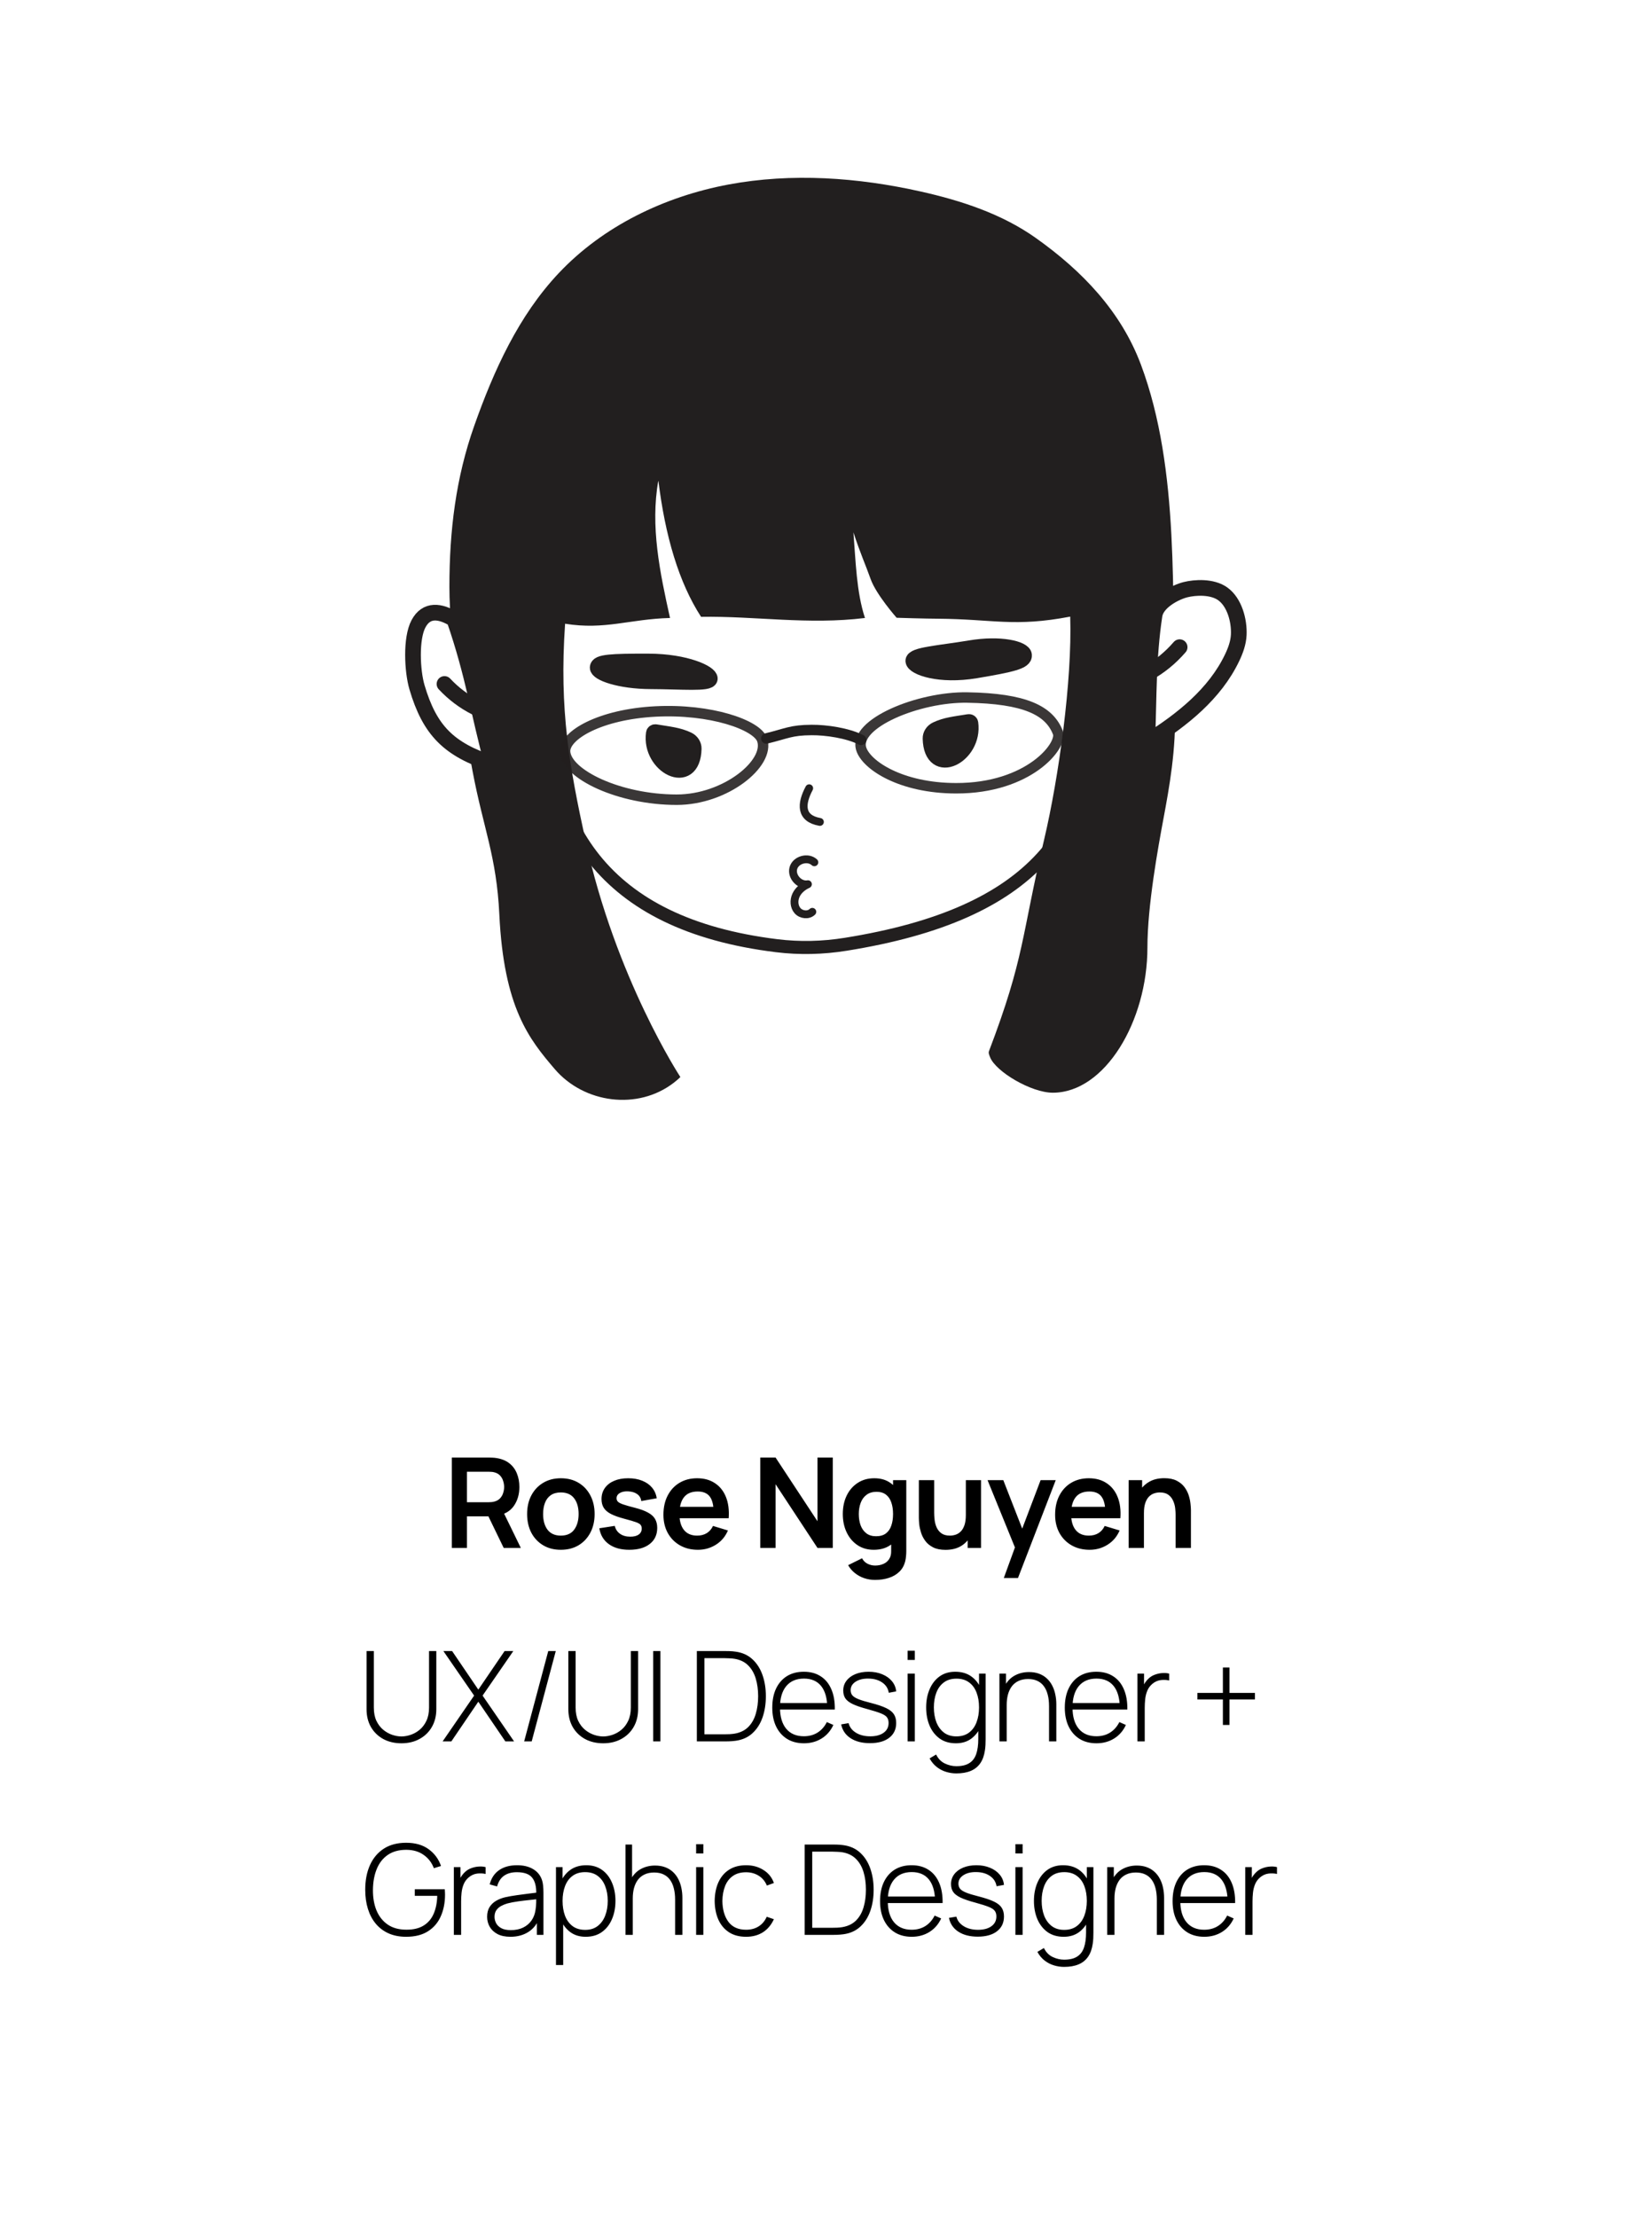 <svg width="316" height="424" viewBox="0 0 316 424" fill="none" xmlns="http://www.w3.org/2000/svg">
<g filter="url(#filter0_d_495_1175)">
<rect x="4" y="2" width="308" height="416" rx="30" fill="white"/>
</g>
<path d="M209.514 132.494C209.514 158.554 198.004 174.774 161.744 180.574C157.384 181.274 152.954 181.384 148.574 180.844C114.964 176.704 104.164 157.464 104.164 131.594C104.164 104.054 125.454 81.734 156.614 81.734C187.774 81.734 209.514 104.944 209.514 132.484V132.494Z" fill="white" stroke="#221F1F" stroke-width="2.5" stroke-miterlimit="10"/>
<path d="M204.713 117.914C193.993 119.954 190.063 118.394 179.413 118.314C177.163 118.314 171.513 118.134 171.513 118.134C171.513 118.134 167.603 113.714 166.543 110.744C165.483 107.774 164.623 105.994 163.243 101.794C163.683 107.244 163.813 113.194 165.453 118.174C154.563 119.514 144.473 117.784 134.103 117.954C129.853 111.404 127.223 102.474 125.933 91.865C124.363 100.624 126.223 109.454 128.163 118.174C120.443 118.374 115.763 120.504 108.093 119.274C106.943 135.804 108.963 146.774 111.993 160.684C117.723 187.044 130.143 205.954 130.143 205.954C130.143 205.954 129.703 206.414 128.873 207.054C122.013 212.354 111.733 211.014 106.103 204.424C101.243 198.734 96.373 192.754 95.513 174.854C94.983 163.764 92.463 158.424 90.403 147.514C88.513 137.564 85.963 122.374 85.963 112.244C85.963 101.384 87.213 91.325 90.713 81.424C94.453 70.855 99.193 60.364 106.893 52.215C115.393 43.205 127.123 37.584 139.293 35.294C151.473 33.014 164.093 33.925 176.173 36.635C183.933 38.374 191.663 40.914 198.143 45.514C207.023 51.815 214.443 59.565 218.253 69.764C225.773 89.915 224.063 114.324 224.743 135.424C225.003 143.334 223.643 150.674 222.563 156.484C221.533 161.994 219.483 173.204 219.483 181.174C219.483 195.274 211.363 208.954 201.383 208.954C197.233 208.954 190.463 204.904 189.393 202.184C189.243 201.794 189.033 201.374 189.173 201.014C196.053 182.924 195.293 179.344 199.763 160.384C202.483 148.834 205.113 130.164 204.713 117.894V117.914Z" fill="#221F1F"/>
<path d="M86.894 118.424C84.164 116.754 81.564 116.444 80.054 119.274C78.544 122.104 78.854 128.314 79.754 131.394C82.214 139.754 85.904 143.314 94.174 146.054C91.504 136.334 90.634 129.284 86.894 118.434V118.424Z" fill="white" stroke="#221F1F" stroke-width="3" stroke-miterlimit="10"/>
<path d="M220.843 117.654C221.233 115.094 224.813 113.254 226.753 112.764C228.583 112.304 231.873 112.094 233.913 113.574C236.133 115.184 237.073 118.644 236.953 121.374C236.883 122.914 236.343 124.404 235.673 125.794C232.383 132.684 226.123 137.664 219.653 141.714C219.463 141.434 219.473 141.074 219.483 140.744C219.773 133.344 219.613 125.704 220.843 117.644V117.654Z" fill="white" stroke="#221F1F" stroke-width="3" stroke-miterlimit="10"/>
<path d="M219.484 128.754C221.764 127.524 223.854 125.824 225.644 123.754L219.484 128.754Z" fill="#221F1F"/>
<path d="M219.484 128.754C221.764 127.524 223.854 125.824 225.644 123.754" stroke="#221F1F" stroke-width="3" stroke-miterlimit="10" stroke-linecap="round"/>
<path d="M91.023 135.294C88.803 134.184 86.763 132.654 85.023 130.794L91.023 135.294Z" fill="#221F1F"/>
<path d="M91.023 135.294C88.803 134.184 86.763 132.654 85.023 130.794" stroke="#221F1F" stroke-width="3" stroke-miterlimit="10" stroke-linecap="round"/>
<path d="M114.325 127.644C114.375 126.624 116.875 126.474 124.065 126.494C131.255 126.514 135.825 128.744 135.775 129.774C135.725 130.794 130.345 130.294 124.505 130.274C118.465 130.254 114.275 128.664 114.325 127.644Z" fill="#221F1F" stroke="#221F1F" stroke-width="3" stroke-miterlimit="10"/>
<path d="M195.884 125.264C196.024 126.444 193.624 127.034 186.654 128.204C179.654 129.384 174.844 127.594 174.704 126.414C174.564 125.234 179.874 124.904 185.544 123.954C191.404 122.964 195.744 124.084 195.884 125.264Z" fill="#221F1F" stroke="#221F1F" stroke-width="3" stroke-miterlimit="10"/>
<path opacity="0.89" d="M108.094 143.764C107.894 140.604 114.784 136.604 125.354 136.054C135.924 135.504 144.824 138.614 145.794 141.484C147.304 145.964 138.784 152.924 129.444 152.924C118.454 152.924 108.374 148.064 108.094 143.764Z" stroke="#221F1F" stroke-width="2" stroke-miterlimit="10" stroke-linecap="round"/>
<path opacity="0.89" d="M202.364 140.114C203.304 142.534 196.834 150.764 182.854 150.734C172.274 150.714 165.684 146.284 164.734 143.194C163.254 138.374 175.694 133.224 185.034 133.384C196.024 133.564 200.714 135.844 202.364 140.114Z" stroke="#221F1F" stroke-width="2" stroke-miterlimit="10" stroke-linecap="round"/>
<path d="M146.584 141.214C150.484 140.274 151.274 139.614 155.254 139.594C158.034 139.574 162.154 140.174 164.714 141.484" stroke="#221F1F" stroke-width="2" stroke-miterlimit="10" stroke-linecap="round"/>
<path d="M154.783 150.734C153.183 153.744 153.053 156.504 156.833 157.174" stroke="#221F1F" stroke-width="1.5" stroke-miterlimit="10" stroke-linecap="round"/>
<path d="M185.623 138.274C186.503 144.524 178.183 148.834 177.993 141.234C177.973 140.524 178.413 139.834 179.123 139.504C180.953 138.644 182.573 138.514 185.293 138.064C185.453 138.034 185.603 138.134 185.623 138.274Z" fill="#221F1F" stroke="#221F1F" stroke-width="3" stroke-miterlimit="10"/>
<path d="M125.065 140.215C124.185 146.465 132.505 150.775 132.695 143.175C132.715 142.465 132.275 141.775 131.565 141.445C129.735 140.585 128.115 140.455 125.395 140.005C125.235 139.975 125.085 140.075 125.065 140.215Z" fill="#221F1F" stroke="#221F1F" stroke-width="3" stroke-miterlimit="10"/>
<path d="M155.773 164.894C154.563 163.764 152.223 164.394 151.763 165.994C151.303 167.594 152.913 169.384 154.543 169.084C153.583 169.524 152.713 170.224 152.263 171.184C151.813 172.144 151.863 173.364 152.563 174.154C153.263 174.944 154.633 175.104 155.383 174.364" stroke="#221F1F" stroke-width="1.5" stroke-linecap="round" stroke-linejoin="round"/>
<path d="M86.424 296V278.72H93.564C93.733 278.72 93.948 278.728 94.213 278.744C94.477 278.752 94.721 278.776 94.945 278.816C95.945 278.968 96.769 279.3 97.416 279.812C98.073 280.324 98.556 280.972 98.868 281.756C99.189 282.532 99.349 283.396 99.349 284.348C99.349 285.756 98.993 286.968 98.281 287.984C97.569 288.992 96.477 289.616 95.004 289.856L93.769 289.964H89.317V296H86.424ZM96.349 296L92.941 288.968L95.88 288.32L99.624 296H96.349ZM89.317 287.264H93.445C93.605 287.264 93.784 287.256 93.984 287.24C94.184 287.224 94.368 287.192 94.537 287.144C95.016 287.024 95.392 286.812 95.665 286.508C95.945 286.204 96.141 285.86 96.252 285.476C96.373 285.092 96.433 284.716 96.433 284.348C96.433 283.98 96.373 283.604 96.252 283.22C96.141 282.828 95.945 282.48 95.665 282.176C95.392 281.872 95.016 281.66 94.537 281.54C94.368 281.492 94.184 281.464 93.984 281.456C93.784 281.44 93.605 281.432 93.445 281.432H89.317V287.264ZM107.272 296.36C105.976 296.36 104.844 296.068 103.876 295.484C102.908 294.9 102.156 294.096 101.62 293.072C101.092 292.04 100.828 290.856 100.828 289.52C100.828 288.16 101.1 286.968 101.644 285.944C102.188 284.92 102.944 284.12 103.912 283.544C104.88 282.968 106 282.68 107.272 282.68C108.576 282.68 109.712 282.972 110.68 283.556C111.648 284.14 112.4 284.948 112.936 285.98C113.472 287.004 113.74 288.184 113.74 289.52C113.74 290.864 113.468 292.052 112.924 293.084C112.388 294.108 111.636 294.912 110.668 295.496C109.7 296.072 108.568 296.36 107.272 296.36ZM107.272 293.648C108.424 293.648 109.28 293.264 109.84 292.496C110.4 291.728 110.68 290.736 110.68 289.52C110.68 288.264 110.396 287.264 109.828 286.52C109.26 285.768 108.408 285.392 107.272 285.392C106.496 285.392 105.856 285.568 105.352 285.92C104.856 286.264 104.488 286.748 104.248 287.372C104.008 287.988 103.888 288.704 103.888 289.52C103.888 290.776 104.172 291.78 104.74 292.532C105.316 293.276 106.16 293.648 107.272 293.648ZM120.364 296.36C118.764 296.36 117.464 296 116.464 295.28C115.464 294.56 114.856 293.548 114.64 292.244L117.592 291.788C117.744 292.428 118.08 292.932 118.6 293.3C119.12 293.668 119.776 293.852 120.568 293.852C121.264 293.852 121.8 293.716 122.176 293.444C122.56 293.164 122.752 292.784 122.752 292.304C122.752 292.008 122.68 291.772 122.536 291.596C122.4 291.412 122.096 291.236 121.624 291.068C121.152 290.9 120.428 290.688 119.452 290.432C118.364 290.144 117.5 289.836 116.86 289.508C116.22 289.172 115.76 288.776 115.48 288.32C115.2 287.864 115.06 287.312 115.06 286.664C115.06 285.856 115.272 285.152 115.696 284.552C116.12 283.952 116.712 283.492 117.472 283.172C118.232 282.844 119.128 282.68 120.16 282.68C121.168 282.68 122.06 282.836 122.836 283.148C123.62 283.46 124.252 283.904 124.732 284.48C125.212 285.056 125.508 285.732 125.62 286.508L122.668 287.036C122.596 286.484 122.344 286.048 121.912 285.728C121.488 285.408 120.92 285.228 120.208 285.188C119.528 285.148 118.98 285.252 118.564 285.5C118.148 285.74 117.94 286.08 117.94 286.52C117.94 286.768 118.024 286.98 118.192 287.156C118.36 287.332 118.696 287.508 119.2 287.684C119.712 287.86 120.472 288.076 121.48 288.332C122.512 288.596 123.336 288.9 123.952 289.244C124.576 289.58 125.024 289.984 125.296 290.456C125.576 290.928 125.716 291.5 125.716 292.172C125.716 293.476 125.24 294.5 124.288 295.244C123.344 295.988 122.036 296.36 120.364 296.36ZM133.516 296.36C132.204 296.36 131.052 296.076 130.06 295.508C129.068 294.94 128.292 294.152 127.732 293.144C127.18 292.136 126.904 290.976 126.904 289.664C126.904 288.248 127.176 287.02 127.72 285.98C128.264 284.932 129.02 284.12 129.988 283.544C130.956 282.968 132.076 282.68 133.348 282.68C134.692 282.68 135.832 282.996 136.768 283.628C137.712 284.252 138.412 285.136 138.868 286.28C139.324 287.424 139.496 288.772 139.384 290.324H136.516V289.268C136.508 287.86 136.26 286.832 135.772 286.184C135.284 285.536 134.516 285.212 133.468 285.212C132.284 285.212 131.404 285.58 130.828 286.316C130.252 287.044 129.964 288.112 129.964 289.52C129.964 290.832 130.252 291.848 130.828 292.568C131.404 293.288 132.244 293.648 133.348 293.648C134.06 293.648 134.672 293.492 135.184 293.18C135.704 292.86 136.104 292.4 136.384 291.8L139.24 292.664C138.744 293.832 137.976 294.74 136.936 295.388C135.904 296.036 134.764 296.36 133.516 296.36ZM129.052 290.324V288.14H137.968V290.324H129.052ZM145.426 296V278.72H148.354L156.37 290.9V278.72H159.298V296H156.37L148.354 283.82V296H145.426ZM167.381 302.12C166.661 302.12 165.969 302.008 165.305 301.784C164.649 301.56 164.057 301.236 163.529 300.812C163.001 300.396 162.569 299.892 162.233 299.3L164.897 297.98C165.145 298.452 165.493 298.8 165.941 299.024C166.397 299.256 166.881 299.372 167.393 299.372C167.993 299.372 168.529 299.264 169.001 299.048C169.473 298.84 169.837 298.528 170.093 298.112C170.357 297.704 170.481 297.192 170.465 296.576V292.892H170.825V283.04H173.357V296.624C173.357 296.952 173.341 297.264 173.309 297.56C173.285 297.864 173.241 298.16 173.177 298.448C172.985 299.288 172.617 299.976 172.073 300.512C171.529 301.056 170.853 301.46 170.045 301.724C169.245 301.988 168.357 302.12 167.381 302.12ZM167.129 296.36C165.937 296.36 164.897 296.06 164.009 295.46C163.121 294.86 162.433 294.044 161.945 293.012C161.457 291.98 161.213 290.816 161.213 289.52C161.213 288.208 161.457 287.04 161.945 286.016C162.441 284.984 163.141 284.172 164.045 283.58C164.949 282.98 166.013 282.68 167.237 282.68C168.469 282.68 169.501 282.98 170.333 283.58C171.173 284.172 171.809 284.984 172.241 286.016C172.673 287.048 172.889 288.216 172.889 289.52C172.889 290.808 172.673 291.972 172.241 293.012C171.809 294.044 171.165 294.86 170.309 295.46C169.453 296.06 168.393 296.36 167.129 296.36ZM167.573 293.768C168.349 293.768 168.973 293.592 169.445 293.24C169.925 292.88 170.273 292.38 170.489 291.74C170.713 291.1 170.825 290.36 170.825 289.52C170.825 288.672 170.713 287.932 170.489 287.3C170.273 286.66 169.933 286.164 169.469 285.812C169.005 285.452 168.405 285.272 167.669 285.272C166.893 285.272 166.253 285.464 165.749 285.848C165.245 286.224 164.873 286.736 164.633 287.384C164.393 288.024 164.273 288.736 164.273 289.52C164.273 290.312 164.389 291.032 164.621 291.68C164.861 292.32 165.225 292.828 165.713 293.204C166.201 293.58 166.821 293.768 167.573 293.768ZM180.862 296.372C179.902 296.372 179.11 296.212 178.486 295.892C177.862 295.572 177.366 295.164 176.998 294.668C176.63 294.172 176.358 293.644 176.182 293.084C176.006 292.524 175.89 291.996 175.834 291.5C175.786 290.996 175.762 290.588 175.762 290.276V283.04H178.69V289.28C178.69 289.68 178.718 290.132 178.774 290.636C178.83 291.132 178.958 291.612 179.158 292.076C179.366 292.532 179.67 292.908 180.07 293.204C180.478 293.5 181.026 293.648 181.714 293.648C182.082 293.648 182.446 293.588 182.806 293.468C183.166 293.348 183.49 293.144 183.778 292.856C184.074 292.56 184.31 292.156 184.486 291.644C184.662 291.132 184.75 290.484 184.75 289.7L186.466 290.432C186.466 291.536 186.25 292.536 185.818 293.432C185.394 294.328 184.766 295.044 183.934 295.58C183.102 296.108 182.078 296.372 180.862 296.372ZM185.098 296V291.98H184.75V283.04H187.654V296H185.098ZM192.009 301.76L194.505 294.908L194.553 296.924L188.901 283.04H191.913L195.921 293.312H195.153L199.053 283.04H201.945L194.721 301.76H192.009ZM208.438 296.36C207.126 296.36 205.974 296.076 204.982 295.508C203.99 294.94 203.214 294.152 202.654 293.144C202.102 292.136 201.826 290.976 201.826 289.664C201.826 288.248 202.098 287.02 202.642 285.98C203.186 284.932 203.942 284.12 204.91 283.544C205.878 282.968 206.998 282.68 208.27 282.68C209.614 282.68 210.754 282.996 211.69 283.628C212.634 284.252 213.334 285.136 213.79 286.28C214.246 287.424 214.418 288.772 214.306 290.324H211.438V289.268C211.43 287.86 211.182 286.832 210.694 286.184C210.206 285.536 209.438 285.212 208.39 285.212C207.206 285.212 206.326 285.58 205.75 286.316C205.174 287.044 204.886 288.112 204.886 289.52C204.886 290.832 205.174 291.848 205.75 292.568C206.326 293.288 207.166 293.648 208.27 293.648C208.982 293.648 209.594 293.492 210.106 293.18C210.626 292.86 211.026 292.4 211.306 291.8L214.162 292.664C213.666 293.832 212.898 294.74 211.858 295.388C210.826 296.036 209.686 296.36 208.438 296.36ZM203.974 290.324V288.14H212.89V290.324H203.974ZM224.876 296V289.76C224.876 289.352 224.848 288.9 224.792 288.404C224.736 287.908 224.604 287.432 224.396 286.976C224.196 286.512 223.892 286.132 223.484 285.836C223.084 285.54 222.54 285.392 221.852 285.392C221.484 285.392 221.12 285.452 220.76 285.572C220.4 285.692 220.072 285.9 219.776 286.196C219.488 286.484 219.256 286.884 219.08 287.396C218.904 287.9 218.816 288.548 218.816 289.34L217.1 288.608C217.1 287.504 217.312 286.504 217.736 285.608C218.168 284.712 218.8 284 219.632 283.472C220.464 282.936 221.488 282.668 222.704 282.668C223.664 282.668 224.456 282.828 225.08 283.148C225.704 283.468 226.2 283.876 226.568 284.372C226.936 284.868 227.208 285.396 227.384 285.956C227.56 286.516 227.672 287.048 227.72 287.552C227.776 288.048 227.804 288.452 227.804 288.764V296H224.876ZM215.888 296V283.04H218.468V287.06H218.816V296H215.888ZM76.788 333.36C75.492 333.36 74.34 333.092 73.332 332.556C72.332 332.012 71.544 331.252 70.968 330.276C70.4 329.292 70.116 328.14 70.116 326.82V315.72H71.508V326.532C71.508 327.516 71.672 328.36 72 329.064C72.336 329.76 72.768 330.328 73.296 330.768C73.832 331.208 74.404 331.532 75.012 331.74C75.628 331.948 76.22 332.052 76.788 332.052C77.356 332.052 77.948 331.948 78.564 331.74C79.18 331.532 79.752 331.208 80.28 330.768C80.808 330.328 81.236 329.76 81.564 329.064C81.9 328.36 82.068 327.516 82.068 326.532V315.72H83.46V326.82C83.46 328.132 83.172 329.28 82.596 330.264C82.028 331.24 81.24 332 80.232 332.544C79.232 333.088 78.084 333.36 76.788 333.36ZM84.667 333L90.691 324.24L84.811 315.72H86.479L91.495 323.1L96.523 315.72H98.191L92.311 324.24L98.335 333H96.667L91.495 325.404L86.335 333H84.667ZM104.872 315.72H106.312L101.704 333H100.264L104.872 315.72ZM115.386 333.36C114.09 333.36 112.938 333.092 111.93 332.556C110.93 332.012 110.142 331.252 109.566 330.276C108.998 329.292 108.714 328.14 108.714 326.82V315.72H110.106V326.532C110.106 327.516 110.27 328.36 110.598 329.064C110.934 329.76 111.366 330.328 111.894 330.768C112.43 331.208 113.002 331.532 113.61 331.74C114.226 331.948 114.818 332.052 115.386 332.052C115.954 332.052 116.546 331.948 117.162 331.74C117.778 331.532 118.35 331.208 118.878 330.768C119.406 330.328 119.834 329.76 120.162 329.064C120.498 328.36 120.666 327.516 120.666 326.532V315.72H122.058V326.82C122.058 328.132 121.77 329.28 121.194 330.264C120.626 331.24 119.838 332 118.83 332.544C117.83 333.088 116.682 333.36 115.386 333.36ZM124.945 333V315.72H126.325V333H124.945ZM133.296 333V315.72H138.444C138.644 315.72 138.968 315.724 139.416 315.732C139.872 315.74 140.304 315.776 140.712 315.84C142.008 316.016 143.084 316.504 143.94 317.304C144.796 318.096 145.436 319.104 145.86 320.328C146.284 321.544 146.496 322.888 146.496 324.36C146.496 325.84 146.284 327.192 145.86 328.416C145.436 329.632 144.796 330.636 143.94 331.428C143.084 332.22 142.008 332.704 140.712 332.88C140.304 332.936 139.868 332.972 139.404 332.988C138.948 332.996 138.628 333 138.444 333H133.296ZM134.748 331.644H138.444C138.804 331.644 139.176 331.636 139.56 331.62C139.944 331.596 140.272 331.56 140.544 331.512C141.616 331.32 142.48 330.896 143.136 330.24C143.792 329.576 144.268 328.74 144.564 327.732C144.868 326.716 145.02 325.592 145.02 324.36C145.02 323.12 144.868 321.996 144.564 320.988C144.26 319.972 143.78 319.136 143.124 318.48C142.468 317.816 141.608 317.392 140.544 317.208C140.272 317.16 139.936 317.128 139.536 317.112C139.144 317.088 138.78 317.076 138.444 317.076H134.748V331.644ZM153.783 333.36C152.543 333.36 151.471 333.084 150.567 332.532C149.663 331.972 148.963 331.184 148.467 330.168C147.971 329.144 147.723 327.936 147.723 326.544C147.723 325.128 147.967 323.908 148.455 322.884C148.951 321.852 149.647 321.06 150.543 320.508C151.447 319.956 152.519 319.68 153.759 319.68C155.015 319.68 156.087 319.968 156.975 320.544C157.871 321.112 158.551 321.936 159.015 323.016C159.487 324.096 159.711 325.396 159.687 326.916H158.247V326.436C158.207 324.66 157.807 323.308 157.047 322.38C156.287 321.452 155.199 320.988 153.783 320.988C152.319 320.988 151.187 321.472 150.387 322.44C149.595 323.4 149.199 324.76 149.199 326.52C149.199 328.264 149.595 329.616 150.387 330.576C151.187 331.536 152.311 332.016 153.759 332.016C154.759 332.016 155.631 331.784 156.375 331.32C157.127 330.848 157.723 330.176 158.163 329.304L159.411 329.856C158.891 330.976 158.139 331.84 157.155 332.448C156.171 333.056 155.047 333.36 153.783 333.36ZM148.671 326.916V325.668H158.907V326.916H148.671ZM166.409 333.336C164.913 333.336 163.677 333.02 162.701 332.388C161.733 331.756 161.133 330.876 160.901 329.748L162.317 329.508C162.517 330.276 162.989 330.888 163.733 331.344C164.477 331.8 165.389 332.028 166.469 332.028C167.541 332.028 168.393 331.8 169.025 331.344C169.657 330.888 169.973 330.264 169.973 329.472C169.973 329.04 169.873 328.688 169.673 328.416C169.481 328.136 169.097 327.88 168.521 327.648C167.945 327.416 167.089 327.144 165.953 326.832C164.753 326.512 163.813 326.192 163.133 325.872C162.461 325.552 161.985 325.188 161.705 324.78C161.433 324.372 161.297 323.872 161.297 323.28C161.297 322.568 161.501 321.944 161.909 321.408C162.317 320.864 162.885 320.44 163.613 320.136C164.349 319.832 165.197 319.68 166.157 319.68C167.117 319.68 167.981 319.84 168.749 320.16C169.517 320.472 170.137 320.912 170.609 321.48C171.081 322.04 171.353 322.692 171.425 323.436L170.009 323.7C169.873 322.868 169.453 322.212 168.749 321.732C168.045 321.244 167.165 320.996 166.109 320.988C165.109 320.972 164.293 321.172 163.661 321.588C163.029 321.996 162.713 322.536 162.713 323.208C162.713 323.592 162.821 323.92 163.037 324.192C163.261 324.456 163.653 324.7 164.213 324.924C164.773 325.148 165.565 325.388 166.589 325.644C167.837 325.964 168.809 326.292 169.505 326.628C170.209 326.964 170.705 327.36 170.993 327.816C171.281 328.264 171.425 328.82 171.425 329.484C171.425 330.684 170.977 331.628 170.081 332.316C169.193 332.996 167.969 333.336 166.409 333.336ZM173.61 317.424V315.66H174.99V317.424H173.61ZM173.61 333V320.04H174.99V333H173.61ZM182.917 339.12C182.277 339.12 181.637 339.024 180.997 338.832C180.365 338.648 179.773 338.344 179.221 337.92C178.669 337.504 178.201 336.948 177.817 336.252L179.065 335.508C179.457 336.308 180.013 336.88 180.733 337.224C181.453 337.568 182.185 337.74 182.929 337.74C183.977 337.74 184.805 337.544 185.413 337.152C186.029 336.768 186.469 336.188 186.733 335.412C186.997 334.644 187.129 333.688 187.129 332.544V329.148H187.273V320.04H188.533V332.544C188.533 332.928 188.525 333.296 188.509 333.648C188.493 334 188.457 334.352 188.401 334.704C188.257 335.704 187.961 336.528 187.513 337.176C187.065 337.832 186.457 338.32 185.689 338.64C184.929 338.96 184.005 339.12 182.917 339.12ZM182.857 333.36C181.633 333.36 180.597 333.06 179.749 332.46C178.909 331.852 178.265 331.032 177.817 330C177.377 328.96 177.157 327.792 177.157 326.496C177.157 325.216 177.377 324.06 177.817 323.028C178.257 321.996 178.889 321.18 179.713 320.58C180.545 319.98 181.549 319.68 182.725 319.68C183.933 319.68 184.953 319.976 185.785 320.568C186.617 321.16 187.245 321.972 187.669 323.004C188.093 324.028 188.305 325.192 188.305 326.496C188.305 327.792 188.093 328.956 187.669 329.988C187.245 331.02 186.629 331.84 185.821 332.448C185.013 333.056 184.025 333.36 182.857 333.36ZM182.941 332.04C183.909 332.04 184.713 331.8 185.353 331.32C186.001 330.832 186.481 330.172 186.793 329.34C187.113 328.5 187.273 327.552 187.273 326.496C187.273 325.432 187.113 324.484 186.793 323.652C186.473 322.82 185.993 322.172 185.353 321.708C184.713 321.236 183.917 321 182.965 321C181.981 321 181.169 321.244 180.529 321.732C179.889 322.212 179.413 322.868 179.101 323.7C178.789 324.524 178.633 325.456 178.633 326.496C178.633 327.544 178.793 328.488 179.113 329.328C179.441 330.16 179.921 330.82 180.553 331.308C181.193 331.796 181.989 332.04 182.941 332.04ZM200.664 333V326.256C200.664 325.44 200.58 324.712 200.412 324.072C200.252 323.432 200.004 322.888 199.668 322.44C199.34 321.992 198.924 321.652 198.42 321.42C197.924 321.188 197.336 321.072 196.656 321.072C195.952 321.072 195.34 321.196 194.82 321.444C194.308 321.684 193.884 322.024 193.548 322.464C193.22 322.904 192.972 323.428 192.804 324.036C192.644 324.636 192.564 325.292 192.564 326.004L191.472 325.872C191.472 324.472 191.708 323.32 192.18 322.416C192.66 321.504 193.304 320.832 194.112 320.4C194.92 319.96 195.828 319.74 196.836 319.74C197.548 319.74 198.184 319.844 198.744 320.052C199.312 320.26 199.804 320.556 200.22 320.94C200.636 321.316 200.98 321.764 201.252 322.284C201.524 322.796 201.724 323.36 201.852 323.976C201.988 324.592 202.056 325.236 202.056 325.908V333H200.664ZM191.172 333V320.04H192.432V322.956H192.564V333H191.172ZM209.738 333.36C208.498 333.36 207.426 333.084 206.522 332.532C205.618 331.972 204.918 331.184 204.422 330.168C203.926 329.144 203.678 327.936 203.678 326.544C203.678 325.128 203.922 323.908 204.41 322.884C204.906 321.852 205.602 321.06 206.498 320.508C207.402 319.956 208.474 319.68 209.714 319.68C210.97 319.68 212.042 319.968 212.93 320.544C213.826 321.112 214.506 321.936 214.97 323.016C215.442 324.096 215.666 325.396 215.642 326.916H214.202V326.436C214.162 324.66 213.762 323.308 213.002 322.38C212.242 321.452 211.154 320.988 209.738 320.988C208.274 320.988 207.142 321.472 206.342 322.44C205.55 323.4 205.154 324.76 205.154 326.52C205.154 328.264 205.55 329.616 206.342 330.576C207.142 331.536 208.266 332.016 209.714 332.016C210.714 332.016 211.586 331.784 212.33 331.32C213.082 330.848 213.678 330.176 214.118 329.304L215.366 329.856C214.846 330.976 214.094 331.84 213.11 332.448C212.126 333.056 211.002 333.36 209.738 333.36ZM204.626 326.916V325.668H214.862V326.916H204.626ZM217.576 333V320.04H218.836V323.148L218.524 322.74C218.668 322.372 218.848 322.032 219.064 321.72C219.288 321.4 219.516 321.14 219.748 320.94C220.092 320.62 220.496 320.38 220.96 320.22C221.424 320.052 221.892 319.956 222.364 319.932C222.836 319.9 223.264 319.936 223.648 320.04V321.348C223.136 321.228 222.592 321.204 222.016 321.276C221.44 321.348 220.9 321.596 220.396 322.02C219.956 322.404 219.636 322.852 219.436 323.364C219.236 323.868 219.108 324.4 219.052 324.96C218.996 325.512 218.968 326.052 218.968 326.58V333H217.576ZM233.917 329.856V324.984H229.045V323.724H233.917V318.864H235.177V323.724H240.049V324.984H235.177V329.856H233.917ZM77.686 370.36C76.43 370.36 75.314 370.144 74.338 369.712C73.37 369.28 72.554 368.668 71.89 367.876C71.226 367.084 70.722 366.136 70.378 365.032C70.034 363.928 69.862 362.704 69.862 361.36C69.862 359.576 70.162 358.012 70.762 356.668C71.37 355.316 72.254 354.264 73.414 353.512C74.574 352.76 75.998 352.384 77.686 352.384C79.43 352.384 80.862 352.792 81.982 353.608C83.11 354.424 83.902 355.496 84.358 356.824L82.99 357.244C82.59 356.18 81.938 355.332 81.034 354.7C80.138 354.06 79.034 353.736 77.722 353.728C76.306 353.728 75.126 354.052 74.182 354.7C73.246 355.34 72.542 356.236 72.07 357.388C71.598 358.54 71.354 359.864 71.338 361.36C71.322 362.856 71.55 364.18 72.022 365.332C72.502 366.476 73.218 367.376 74.17 368.032C75.122 368.68 76.306 369.004 77.722 369.004C79.074 369.012 80.178 368.748 81.034 368.212C81.898 367.676 82.538 366.924 82.954 365.956C83.378 364.98 83.606 363.84 83.638 362.536H79.342V361.276H85.078C85.102 361.476 85.114 361.672 85.114 361.864C85.122 362.056 85.126 362.204 85.126 362.308C85.126 363.836 84.858 365.208 84.322 366.424C83.794 367.64 82.978 368.6 81.874 369.304C80.778 370.008 79.382 370.36 77.686 370.36ZM86.813 370V357.04H88.073V360.148L87.761 359.74C87.905 359.372 88.085 359.032 88.301 358.72C88.525 358.4 88.753 358.14 88.985 357.94C89.329 357.62 89.733 357.38 90.197 357.22C90.661 357.052 91.129 356.956 91.601 356.932C92.073 356.9 92.501 356.936 92.885 357.04V358.348C92.373 358.228 91.829 358.204 91.253 358.276C90.677 358.348 90.137 358.596 89.633 359.02C89.193 359.404 88.873 359.852 88.673 360.364C88.473 360.868 88.345 361.4 88.289 361.96C88.233 362.512 88.205 363.052 88.205 363.58V370H86.813ZM97.642 370.36C96.642 370.36 95.81 370.184 95.146 369.832C94.49 369.48 93.998 369.016 93.67 368.44C93.342 367.856 93.178 367.224 93.178 366.544C93.178 365.808 93.33 365.192 93.634 364.696C93.946 364.2 94.358 363.8 94.87 363.496C95.39 363.192 95.962 362.964 96.586 362.812C97.298 362.652 98.066 362.516 98.89 362.404C99.714 362.284 100.498 362.18 101.242 362.092C101.994 362.004 102.606 361.928 103.078 361.864L102.574 362.164C102.606 360.764 102.342 359.724 101.782 359.044C101.23 358.356 100.254 358.012 98.854 358.012C97.87 358.012 97.058 358.236 96.418 358.684C95.786 359.124 95.342 359.808 95.086 360.736L93.67 360.34C93.966 359.164 94.562 358.26 95.458 357.628C96.354 356.996 97.502 356.68 98.902 356.68C100.094 356.68 101.094 356.912 101.902 357.376C102.718 357.84 103.286 358.492 103.606 359.332C103.742 359.676 103.834 360.08 103.882 360.544C103.93 361 103.954 361.46 103.954 361.924V370H102.694V366.592L103.162 366.712C102.77 367.88 102.086 368.78 101.11 369.412C100.134 370.044 98.978 370.36 97.642 370.36ZM97.714 369.088C98.594 369.088 99.366 368.932 100.03 368.62C100.694 368.3 101.23 367.856 101.638 367.288C102.054 366.712 102.318 366.036 102.43 365.26C102.51 364.828 102.554 364.36 102.562 363.856C102.57 363.352 102.574 362.98 102.574 362.74L103.174 363.124C102.654 363.188 102.03 363.256 101.302 363.328C100.582 363.4 99.846 363.488 99.094 363.592C98.342 363.696 97.662 363.828 97.054 363.988C96.678 364.092 96.298 364.244 95.914 364.444C95.538 364.636 95.222 364.904 94.966 365.248C94.718 365.592 94.594 366.028 94.594 366.556C94.594 366.948 94.69 367.34 94.882 367.732C95.082 368.124 95.41 368.448 95.866 368.704C96.322 368.96 96.938 369.088 97.714 369.088ZM112.026 370.36C110.858 370.36 109.87 370.056 109.062 369.448C108.254 368.84 107.638 368.02 107.214 366.988C106.79 365.956 106.578 364.792 106.578 363.496C106.578 362.192 106.79 361.028 107.214 360.004C107.638 358.972 108.266 358.16 109.098 357.568C109.93 356.976 110.95 356.68 112.158 356.68C113.334 356.68 114.338 356.98 115.17 357.58C116.002 358.18 116.634 358.996 117.066 360.028C117.506 361.06 117.726 362.216 117.726 363.496C117.726 364.792 117.502 365.96 117.054 367C116.614 368.032 115.97 368.852 115.122 369.46C114.282 370.06 113.25 370.36 112.026 370.36ZM106.35 375.76V357.04H107.61V367.024H107.73V375.76H106.35ZM111.942 369.04C112.894 369.04 113.686 368.796 114.318 368.308C114.958 367.82 115.438 367.16 115.758 366.328C116.086 365.488 116.25 364.544 116.25 363.496C116.25 362.456 116.09 361.524 115.77 360.7C115.458 359.868 114.982 359.212 114.342 358.732C113.71 358.244 112.902 358 111.918 358C110.966 358 110.17 358.236 109.53 358.708C108.89 359.172 108.41 359.82 108.09 360.652C107.77 361.484 107.61 362.432 107.61 363.496C107.61 364.552 107.766 365.5 108.078 366.34C108.398 367.172 108.878 367.832 109.518 368.32C110.166 368.8 110.974 369.04 111.942 369.04ZM129.137 370V363.256C129.137 362.44 129.053 361.712 128.885 361.072C128.725 360.432 128.477 359.888 128.141 359.44C127.813 358.992 127.397 358.652 126.893 358.42C126.397 358.188 125.809 358.072 125.129 358.072C124.425 358.072 123.813 358.196 123.293 358.444C122.781 358.684 122.357 359.024 122.021 359.464C121.693 359.904 121.445 360.428 121.277 361.036C121.117 361.636 121.037 362.292 121.037 363.004L119.945 362.872C119.945 361.472 120.181 360.32 120.653 359.416C121.133 358.504 121.777 357.832 122.585 357.4C123.393 356.96 124.301 356.74 125.309 356.74C126.021 356.74 126.657 356.844 127.217 357.052C127.785 357.26 128.277 357.556 128.693 357.94C129.109 358.316 129.453 358.764 129.725 359.284C129.997 359.796 130.197 360.36 130.325 360.976C130.461 361.592 130.529 362.236 130.529 362.908V370H129.137ZM119.645 370V352.72H120.905V362.704H121.037V370H119.645ZM133.158 354.424V352.66H134.538V354.424H133.158ZM133.158 370V357.04H134.538V370H133.158ZM142.716 370.36C141.42 370.36 140.328 370.072 139.44 369.496C138.552 368.912 137.876 368.108 137.412 367.084C136.956 366.052 136.72 364.864 136.704 363.52C136.72 362.152 136.96 360.956 137.424 359.932C137.896 358.9 138.576 358.1 139.464 357.532C140.352 356.964 141.44 356.68 142.728 356.68C143.984 356.68 145.088 356.984 146.04 357.592C147 358.192 147.664 359.02 148.032 360.076L146.688 360.568C146.36 359.76 145.844 359.136 145.14 358.696C144.436 358.248 143.628 358.024 142.716 358.024C141.692 358.024 140.848 358.26 140.184 358.732C139.52 359.196 139.024 359.84 138.696 360.664C138.368 361.488 138.196 362.44 138.18 363.52C138.204 365.176 138.592 366.508 139.344 367.516C140.104 368.516 141.228 369.016 142.716 369.016C143.636 369.016 144.432 368.804 145.104 368.38C145.784 367.956 146.304 367.34 146.664 366.532L148.032 367C147.528 368.096 146.824 368.932 145.92 369.508C145.016 370.076 143.948 370.36 142.716 370.36ZM153.914 370V352.72H159.062C159.262 352.72 159.586 352.724 160.034 352.732C160.49 352.74 160.922 352.776 161.33 352.84C162.626 353.016 163.702 353.504 164.558 354.304C165.414 355.096 166.054 356.104 166.478 357.328C166.902 358.544 167.114 359.888 167.114 361.36C167.114 362.84 166.902 364.192 166.478 365.416C166.054 366.632 165.414 367.636 164.558 368.428C163.702 369.22 162.626 369.704 161.33 369.88C160.922 369.936 160.486 369.972 160.022 369.988C159.566 369.996 159.246 370 159.062 370H153.914ZM155.366 368.644H159.062C159.422 368.644 159.794 368.636 160.178 368.62C160.562 368.596 160.89 368.56 161.162 368.512C162.234 368.32 163.098 367.896 163.754 367.24C164.41 366.576 164.886 365.74 165.182 364.732C165.486 363.716 165.638 362.592 165.638 361.36C165.638 360.12 165.486 358.996 165.182 357.988C164.878 356.972 164.398 356.136 163.742 355.48C163.086 354.816 162.226 354.392 161.162 354.208C160.89 354.16 160.554 354.128 160.154 354.112C159.762 354.088 159.398 354.076 159.062 354.076H155.366V368.644ZM174.401 370.36C173.161 370.36 172.089 370.084 171.185 369.532C170.281 368.972 169.581 368.184 169.085 367.168C168.589 366.144 168.341 364.936 168.341 363.544C168.341 362.128 168.585 360.908 169.073 359.884C169.569 358.852 170.265 358.06 171.161 357.508C172.065 356.956 173.137 356.68 174.377 356.68C175.633 356.68 176.705 356.968 177.593 357.544C178.489 358.112 179.169 358.936 179.633 360.016C180.105 361.096 180.329 362.396 180.305 363.916H178.865V363.436C178.825 361.66 178.425 360.308 177.665 359.38C176.905 358.452 175.817 357.988 174.401 357.988C172.937 357.988 171.805 358.472 171.005 359.44C170.213 360.4 169.817 361.76 169.817 363.52C169.817 365.264 170.213 366.616 171.005 367.576C171.805 368.536 172.929 369.016 174.377 369.016C175.377 369.016 176.249 368.784 176.993 368.32C177.745 367.848 178.341 367.176 178.781 366.304L180.029 366.856C179.509 367.976 178.757 368.84 177.773 369.448C176.789 370.056 175.665 370.36 174.401 370.36ZM169.289 363.916V362.668H179.525V363.916H169.289ZM187.027 370.336C185.531 370.336 184.295 370.02 183.319 369.388C182.351 368.756 181.751 367.876 181.519 366.748L182.935 366.508C183.135 367.276 183.607 367.888 184.351 368.344C185.095 368.8 186.007 369.028 187.087 369.028C188.159 369.028 189.011 368.8 189.643 368.344C190.275 367.888 190.591 367.264 190.591 366.472C190.591 366.04 190.491 365.688 190.291 365.416C190.099 365.136 189.715 364.88 189.139 364.648C188.563 364.416 187.707 364.144 186.571 363.832C185.371 363.512 184.431 363.192 183.751 362.872C183.079 362.552 182.603 362.188 182.323 361.78C182.051 361.372 181.915 360.872 181.915 360.28C181.915 359.568 182.119 358.944 182.527 358.408C182.935 357.864 183.503 357.44 184.231 357.136C184.967 356.832 185.815 356.68 186.775 356.68C187.735 356.68 188.599 356.84 189.367 357.16C190.135 357.472 190.755 357.912 191.227 358.48C191.699 359.04 191.971 359.692 192.043 360.436L190.627 360.7C190.491 359.868 190.071 359.212 189.367 358.732C188.663 358.244 187.783 357.996 186.727 357.988C185.727 357.972 184.911 358.172 184.279 358.588C183.647 358.996 183.331 359.536 183.331 360.208C183.331 360.592 183.439 360.92 183.655 361.192C183.879 361.456 184.271 361.7 184.831 361.924C185.391 362.148 186.183 362.388 187.207 362.644C188.455 362.964 189.427 363.292 190.123 363.628C190.827 363.964 191.323 364.36 191.611 364.816C191.899 365.264 192.043 365.82 192.043 366.484C192.043 367.684 191.595 368.628 190.699 369.316C189.811 369.996 188.587 370.336 187.027 370.336ZM194.228 354.424V352.66H195.608V354.424H194.228ZM194.228 370V357.04H195.608V370H194.228ZM203.535 376.12C202.895 376.12 202.255 376.024 201.615 375.832C200.983 375.648 200.391 375.344 199.839 374.92C199.287 374.504 198.819 373.948 198.435 373.252L199.683 372.508C200.075 373.308 200.631 373.88 201.351 374.224C202.071 374.568 202.803 374.74 203.547 374.74C204.595 374.74 205.423 374.544 206.031 374.152C206.647 373.768 207.087 373.188 207.351 372.412C207.615 371.644 207.747 370.688 207.747 369.544V366.148H207.891V357.04H209.151V369.544C209.151 369.928 209.143 370.296 209.127 370.648C209.111 371 209.075 371.352 209.019 371.704C208.875 372.704 208.579 373.528 208.131 374.176C207.683 374.832 207.075 375.32 206.307 375.64C205.547 375.96 204.623 376.12 203.535 376.12ZM203.475 370.36C202.251 370.36 201.215 370.06 200.367 369.46C199.527 368.852 198.883 368.032 198.435 367C197.995 365.96 197.775 364.792 197.775 363.496C197.775 362.216 197.995 361.06 198.435 360.028C198.875 358.996 199.507 358.18 200.331 357.58C201.163 356.98 202.167 356.68 203.343 356.68C204.551 356.68 205.571 356.976 206.403 357.568C207.235 358.16 207.863 358.972 208.287 360.004C208.711 361.028 208.923 362.192 208.923 363.496C208.923 364.792 208.711 365.956 208.287 366.988C207.863 368.02 207.247 368.84 206.439 369.448C205.631 370.056 204.643 370.36 203.475 370.36ZM203.559 369.04C204.527 369.04 205.331 368.8 205.971 368.32C206.619 367.832 207.099 367.172 207.411 366.34C207.731 365.5 207.891 364.552 207.891 363.496C207.891 362.432 207.731 361.484 207.411 360.652C207.091 359.82 206.611 359.172 205.971 358.708C205.331 358.236 204.535 358 203.583 358C202.599 358 201.787 358.244 201.147 358.732C200.507 359.212 200.031 359.868 199.719 360.7C199.407 361.524 199.251 362.456 199.251 363.496C199.251 364.544 199.411 365.488 199.731 366.328C200.059 367.16 200.539 367.82 201.171 368.308C201.811 368.796 202.607 369.04 203.559 369.04ZM221.282 370V363.256C221.282 362.44 221.198 361.712 221.03 361.072C220.87 360.432 220.622 359.888 220.286 359.44C219.958 358.992 219.542 358.652 219.038 358.42C218.542 358.188 217.954 358.072 217.274 358.072C216.57 358.072 215.958 358.196 215.438 358.444C214.926 358.684 214.502 359.024 214.166 359.464C213.838 359.904 213.59 360.428 213.422 361.036C213.262 361.636 213.182 362.292 213.182 363.004L212.09 362.872C212.09 361.472 212.326 360.32 212.798 359.416C213.278 358.504 213.922 357.832 214.73 357.4C215.538 356.96 216.446 356.74 217.454 356.74C218.166 356.74 218.802 356.844 219.362 357.052C219.93 357.26 220.422 357.556 220.838 357.94C221.254 358.316 221.598 358.764 221.87 359.284C222.142 359.796 222.342 360.36 222.47 360.976C222.606 361.592 222.674 362.236 222.674 362.908V370H221.282ZM211.79 370V357.04H213.05V359.956H213.182V370H211.79ZM230.356 370.36C229.116 370.36 228.044 370.084 227.14 369.532C226.236 368.972 225.536 368.184 225.04 367.168C224.544 366.144 224.296 364.936 224.296 363.544C224.296 362.128 224.54 360.908 225.028 359.884C225.524 358.852 226.22 358.06 227.116 357.508C228.02 356.956 229.092 356.68 230.332 356.68C231.588 356.68 232.66 356.968 233.548 357.544C234.444 358.112 235.124 358.936 235.588 360.016C236.06 361.096 236.284 362.396 236.26 363.916H234.82V363.436C234.78 361.66 234.38 360.308 233.62 359.38C232.86 358.452 231.772 357.988 230.356 357.988C228.892 357.988 227.76 358.472 226.96 359.44C226.168 360.4 225.772 361.76 225.772 363.52C225.772 365.264 226.168 366.616 226.96 367.576C227.76 368.536 228.884 369.016 230.332 369.016C231.332 369.016 232.204 368.784 232.948 368.32C233.7 367.848 234.296 367.176 234.736 366.304L235.984 366.856C235.464 367.976 234.712 368.84 233.728 369.448C232.744 370.056 231.62 370.36 230.356 370.36ZM225.244 363.916V362.668H235.48V363.916H225.244ZM238.194 370V357.04H239.454V360.148L239.142 359.74C239.286 359.372 239.466 359.032 239.682 358.72C239.906 358.4 240.134 358.14 240.366 357.94C240.71 357.62 241.114 357.38 241.578 357.22C242.042 357.052 242.51 356.956 242.982 356.932C243.454 356.9 243.882 356.936 244.266 357.04V358.348C243.754 358.228 243.21 358.204 242.634 358.276C242.058 358.348 241.518 358.596 241.014 359.02C240.574 359.404 240.254 359.852 240.054 360.364C239.854 360.868 239.726 361.4 239.67 361.96C239.614 362.512 239.586 363.052 239.586 363.58V370H238.194Z" fill="black"/>
<defs>
<filter id="filter0_d_495_1175" x="0" y="0" width="316" height="424" filterUnits="userSpaceOnUse" color-interpolation-filters="sRGB">
<feFlood flood-opacity="0" result="BackgroundImageFix"/>
<feColorMatrix in="SourceAlpha" type="matrix" values="0 0 0 0 0 0 0 0 0 0 0 0 0 0 0 0 0 0 127 0" result="hardAlpha"/>
<feOffset dy="2"/>
<feGaussianBlur stdDeviation="2"/>
<feComposite in2="hardAlpha" operator="out"/>
<feColorMatrix type="matrix" values="0 0 0 0 0 0 0 0 0 0 0 0 0 0 0 0 0 0 0.25 0"/>
<feBlend mode="normal" in2="BackgroundImageFix" result="effect1_dropShadow_495_1175"/>
<feBlend mode="normal" in="SourceGraphic" in2="effect1_dropShadow_495_1175" result="shape"/>
</filter>
</defs>
</svg>
